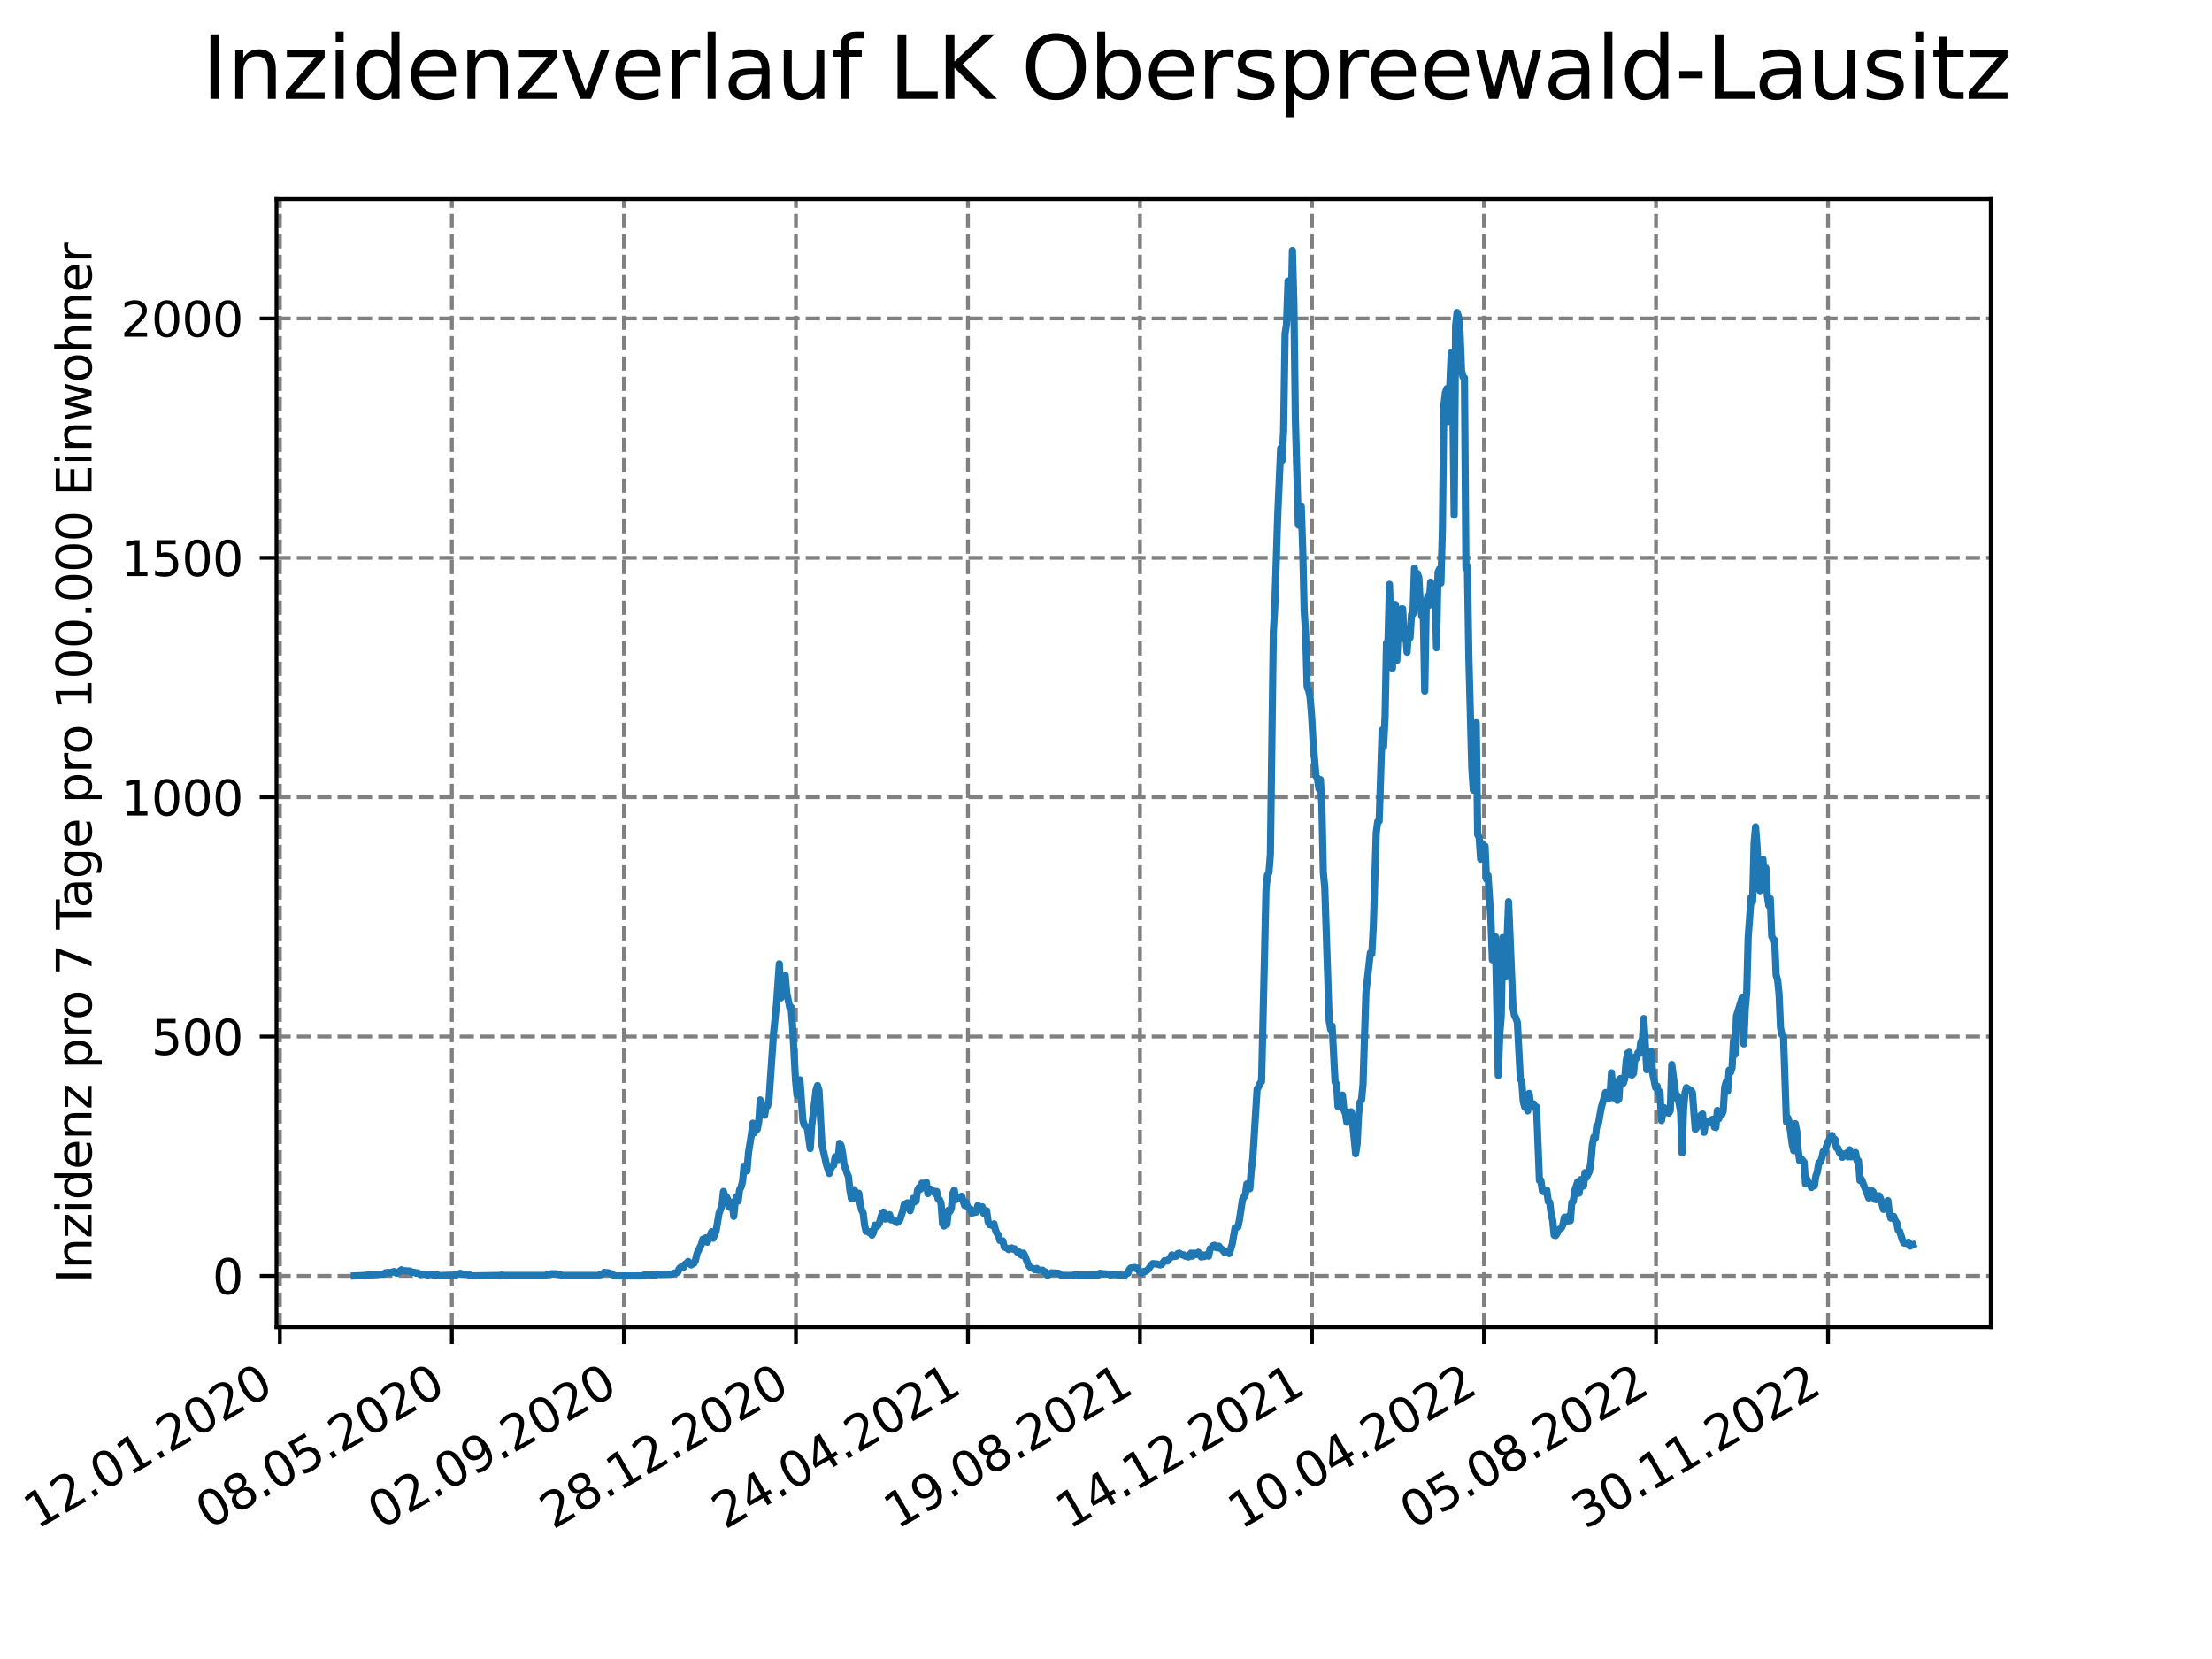 <?xml version="1.0" encoding="utf-8" standalone="no"?>
<!DOCTYPE svg PUBLIC "-//W3C//DTD SVG 1.1//EN"
  "http://www.w3.org/Graphics/SVG/1.1/DTD/svg11.dtd">
<svg xmlns:xlink="http://www.w3.org/1999/xlink" width="460.8pt" height="345.6pt" viewBox="0 0 460.8 345.6" xmlns="http://www.w3.org/2000/svg" version="1.1">
 <defs>
  <style type="text/css">*{stroke-linejoin: round; stroke-linecap: butt}</style>
 </defs>
 <g id="figure_1">
  <g id="patch_1">
   <path d="M 0 345.6 
L 460.8 345.6 
L 460.8 0 
L 0 0 
z
" style="fill: #ffffff"/>
  </g>
  <g id="axes_1">
   <g id="patch_2">
    <path d="M 57.6 276.48 
L 414.72 276.48 
L 414.72 41.472 
L 57.6 41.472 
z
" style="fill: #ffffff"/>
   </g>
   <g id="matplotlib.axis_1">
    <g id="xtick_1">
     <g id="line2d_1">
      <path d="M 58.302 276.48 
L 58.302 41.472 
" clip-path="url(#p537ef75a7a)" style="fill: none; stroke-dasharray: 2.96,1.28; stroke-dashoffset: 0; stroke: #808080; stroke-width: 0.8"/>
     </g>
     <g id="line2d_2">
      <defs>
       <path id="m41be7c999c" d="M 0 0 
L 0 3.5 
" style="stroke: #000000; stroke-width: 0.8"/>
      </defs>
      <g>
       <use xlink:href="#m41be7c999c" x="58.302" y="276.48" style="stroke: #000000; stroke-width: 0.8"/>
      </g>
     </g>
     <g id="text_1">
      <!-- 12.01.2020 -->
      <g transform="translate(7.677 318.689) rotate(-30) scale(0.1 -0.1)">
       <defs>
        <path id="DejaVuSans-31" d="M 794 531 
L 1825 531 
L 1825 4091 
L 703 3866 
L 703 4441 
L 1819 4666 
L 2450 4666 
L 2450 531 
L 3481 531 
L 3481 0 
L 794 0 
L 794 531 
z
" transform="scale(0.016)"/>
        <path id="DejaVuSans-32" d="M 1228 531 
L 3431 531 
L 3431 0 
L 469 0 
L 469 531 
Q 828 903 1448 1529 
Q 2069 2156 2228 2338 
Q 2531 2678 2651 2914 
Q 2772 3150 2772 3378 
Q 2772 3750 2511 3984 
Q 2250 4219 1831 4219 
Q 1534 4219 1204 4116 
Q 875 4013 500 3803 
L 500 4441 
Q 881 4594 1212 4672 
Q 1544 4750 1819 4750 
Q 2544 4750 2975 4387 
Q 3406 4025 3406 3419 
Q 3406 3131 3298 2873 
Q 3191 2616 2906 2266 
Q 2828 2175 2409 1742 
Q 1991 1309 1228 531 
z
" transform="scale(0.016)"/>
        <path id="DejaVuSans-2e" d="M 684 794 
L 1344 794 
L 1344 0 
L 684 0 
L 684 794 
z
" transform="scale(0.016)"/>
        <path id="DejaVuSans-30" d="M 2034 4250 
Q 1547 4250 1301 3770 
Q 1056 3291 1056 2328 
Q 1056 1369 1301 889 
Q 1547 409 2034 409 
Q 2525 409 2770 889 
Q 3016 1369 3016 2328 
Q 3016 3291 2770 3770 
Q 2525 4250 2034 4250 
z
M 2034 4750 
Q 2819 4750 3233 4129 
Q 3647 3509 3647 2328 
Q 3647 1150 3233 529 
Q 2819 -91 2034 -91 
Q 1250 -91 836 529 
Q 422 1150 422 2328 
Q 422 3509 836 4129 
Q 1250 4750 2034 4750 
z
" transform="scale(0.016)"/>
       </defs>
       <use xlink:href="#DejaVuSans-31"/>
       <use xlink:href="#DejaVuSans-32" x="63.623"/>
       <use xlink:href="#DejaVuSans-2e" x="127.246"/>
       <use xlink:href="#DejaVuSans-30" x="159.033"/>
       <use xlink:href="#DejaVuSans-31" x="222.656"/>
       <use xlink:href="#DejaVuSans-2e" x="286.279"/>
       <use xlink:href="#DejaVuSans-32" x="318.066"/>
       <use xlink:href="#DejaVuSans-30" x="381.689"/>
       <use xlink:href="#DejaVuSans-32" x="445.312"/>
       <use xlink:href="#DejaVuSans-30" x="508.936"/>
      </g>
     </g>
    </g>
    <g id="xtick_2">
     <g id="line2d_3">
      <path d="M 94.136 276.48 
L 94.136 41.472 
" clip-path="url(#p537ef75a7a)" style="fill: none; stroke-dasharray: 2.96,1.28; stroke-dashoffset: 0; stroke: #808080; stroke-width: 0.8"/>
     </g>
     <g id="line2d_4">
      <g>
       <use xlink:href="#m41be7c999c" x="94.136" y="276.48" style="stroke: #000000; stroke-width: 0.8"/>
      </g>
     </g>
     <g id="text_2">
      <!-- 08.05.2020 -->
      <g transform="translate(43.511 318.689) rotate(-30) scale(0.1 -0.1)">
       <defs>
        <path id="DejaVuSans-38" d="M 2034 2216 
Q 1584 2216 1326 1975 
Q 1069 1734 1069 1313 
Q 1069 891 1326 650 
Q 1584 409 2034 409 
Q 2484 409 2743 651 
Q 3003 894 3003 1313 
Q 3003 1734 2745 1975 
Q 2488 2216 2034 2216 
z
M 1403 2484 
Q 997 2584 770 2862 
Q 544 3141 544 3541 
Q 544 4100 942 4425 
Q 1341 4750 2034 4750 
Q 2731 4750 3128 4425 
Q 3525 4100 3525 3541 
Q 3525 3141 3298 2862 
Q 3072 2584 2669 2484 
Q 3125 2378 3379 2068 
Q 3634 1759 3634 1313 
Q 3634 634 3220 271 
Q 2806 -91 2034 -91 
Q 1263 -91 848 271 
Q 434 634 434 1313 
Q 434 1759 690 2068 
Q 947 2378 1403 2484 
z
M 1172 3481 
Q 1172 3119 1398 2916 
Q 1625 2713 2034 2713 
Q 2441 2713 2670 2916 
Q 2900 3119 2900 3481 
Q 2900 3844 2670 4047 
Q 2441 4250 2034 4250 
Q 1625 4250 1398 4047 
Q 1172 3844 1172 3481 
z
" transform="scale(0.016)"/>
        <path id="DejaVuSans-35" d="M 691 4666 
L 3169 4666 
L 3169 4134 
L 1269 4134 
L 1269 2991 
Q 1406 3038 1543 3061 
Q 1681 3084 1819 3084 
Q 2600 3084 3056 2656 
Q 3513 2228 3513 1497 
Q 3513 744 3044 326 
Q 2575 -91 1722 -91 
Q 1428 -91 1123 -41 
Q 819 9 494 109 
L 494 744 
Q 775 591 1075 516 
Q 1375 441 1709 441 
Q 2250 441 2565 725 
Q 2881 1009 2881 1497 
Q 2881 1984 2565 2268 
Q 2250 2553 1709 2553 
Q 1456 2553 1204 2497 
Q 953 2441 691 2322 
L 691 4666 
z
" transform="scale(0.016)"/>
       </defs>
       <use xlink:href="#DejaVuSans-30"/>
       <use xlink:href="#DejaVuSans-38" x="63.623"/>
       <use xlink:href="#DejaVuSans-2e" x="127.246"/>
       <use xlink:href="#DejaVuSans-30" x="159.033"/>
       <use xlink:href="#DejaVuSans-35" x="222.656"/>
       <use xlink:href="#DejaVuSans-2e" x="286.279"/>
       <use xlink:href="#DejaVuSans-32" x="318.066"/>
       <use xlink:href="#DejaVuSans-30" x="381.689"/>
       <use xlink:href="#DejaVuSans-32" x="445.312"/>
       <use xlink:href="#DejaVuSans-30" x="508.936"/>
      </g>
     </g>
    </g>
    <g id="xtick_3">
     <g id="line2d_5">
      <path d="M 129.971 276.48 
L 129.971 41.472 
" clip-path="url(#p537ef75a7a)" style="fill: none; stroke-dasharray: 2.96,1.28; stroke-dashoffset: 0; stroke: #808080; stroke-width: 0.8"/>
     </g>
     <g id="line2d_6">
      <g>
       <use xlink:href="#m41be7c999c" x="129.971" y="276.48" style="stroke: #000000; stroke-width: 0.8"/>
      </g>
     </g>
     <g id="text_3">
      <!-- 02.09.2020 -->
      <g transform="translate(79.346 318.689) rotate(-30) scale(0.1 -0.1)">
       <defs>
        <path id="DejaVuSans-39" d="M 703 97 
L 703 672 
Q 941 559 1184 500 
Q 1428 441 1663 441 
Q 2288 441 2617 861 
Q 2947 1281 2994 2138 
Q 2813 1869 2534 1725 
Q 2256 1581 1919 1581 
Q 1219 1581 811 2004 
Q 403 2428 403 3163 
Q 403 3881 828 4315 
Q 1253 4750 1959 4750 
Q 2769 4750 3195 4129 
Q 3622 3509 3622 2328 
Q 3622 1225 3098 567 
Q 2575 -91 1691 -91 
Q 1453 -91 1209 -44 
Q 966 3 703 97 
z
M 1959 2075 
Q 2384 2075 2632 2365 
Q 2881 2656 2881 3163 
Q 2881 3666 2632 3958 
Q 2384 4250 1959 4250 
Q 1534 4250 1286 3958 
Q 1038 3666 1038 3163 
Q 1038 2656 1286 2365 
Q 1534 2075 1959 2075 
z
" transform="scale(0.016)"/>
       </defs>
       <use xlink:href="#DejaVuSans-30"/>
       <use xlink:href="#DejaVuSans-32" x="63.623"/>
       <use xlink:href="#DejaVuSans-2e" x="127.246"/>
       <use xlink:href="#DejaVuSans-30" x="159.033"/>
       <use xlink:href="#DejaVuSans-39" x="222.656"/>
       <use xlink:href="#DejaVuSans-2e" x="286.279"/>
       <use xlink:href="#DejaVuSans-32" x="318.066"/>
       <use xlink:href="#DejaVuSans-30" x="381.689"/>
       <use xlink:href="#DejaVuSans-32" x="445.312"/>
       <use xlink:href="#DejaVuSans-30" x="508.936"/>
      </g>
     </g>
    </g>
    <g id="xtick_4">
     <g id="line2d_7">
      <path d="M 165.805 276.48 
L 165.805 41.472 
" clip-path="url(#p537ef75a7a)" style="fill: none; stroke-dasharray: 2.96,1.28; stroke-dashoffset: 0; stroke: #808080; stroke-width: 0.8"/>
     </g>
     <g id="line2d_8">
      <g>
       <use xlink:href="#m41be7c999c" x="165.805" y="276.48" style="stroke: #000000; stroke-width: 0.8"/>
      </g>
     </g>
     <g id="text_4">
      <!-- 28.12.2020 -->
      <g transform="translate(115.18 318.689) rotate(-30) scale(0.1 -0.1)">
       <use xlink:href="#DejaVuSans-32"/>
       <use xlink:href="#DejaVuSans-38" x="63.623"/>
       <use xlink:href="#DejaVuSans-2e" x="127.246"/>
       <use xlink:href="#DejaVuSans-31" x="159.033"/>
       <use xlink:href="#DejaVuSans-32" x="222.656"/>
       <use xlink:href="#DejaVuSans-2e" x="286.279"/>
       <use xlink:href="#DejaVuSans-32" x="318.066"/>
       <use xlink:href="#DejaVuSans-30" x="381.689"/>
       <use xlink:href="#DejaVuSans-32" x="445.312"/>
       <use xlink:href="#DejaVuSans-30" x="508.936"/>
      </g>
     </g>
    </g>
    <g id="xtick_5">
     <g id="line2d_9">
      <path d="M 201.64 276.48 
L 201.64 41.472 
" clip-path="url(#p537ef75a7a)" style="fill: none; stroke-dasharray: 2.96,1.28; stroke-dashoffset: 0; stroke: #808080; stroke-width: 0.8"/>
     </g>
     <g id="line2d_10">
      <g>
       <use xlink:href="#m41be7c999c" x="201.64" y="276.48" style="stroke: #000000; stroke-width: 0.8"/>
      </g>
     </g>
     <g id="text_5">
      <!-- 24.04.2021 -->
      <g transform="translate(151.015 318.689) rotate(-30) scale(0.1 -0.1)">
       <defs>
        <path id="DejaVuSans-34" d="M 2419 4116 
L 825 1625 
L 2419 1625 
L 2419 4116 
z
M 2253 4666 
L 3047 4666 
L 3047 1625 
L 3713 1625 
L 3713 1100 
L 3047 1100 
L 3047 0 
L 2419 0 
L 2419 1100 
L 313 1100 
L 313 1709 
L 2253 4666 
z
" transform="scale(0.016)"/>
       </defs>
       <use xlink:href="#DejaVuSans-32"/>
       <use xlink:href="#DejaVuSans-34" x="63.623"/>
       <use xlink:href="#DejaVuSans-2e" x="127.246"/>
       <use xlink:href="#DejaVuSans-30" x="159.033"/>
       <use xlink:href="#DejaVuSans-34" x="222.656"/>
       <use xlink:href="#DejaVuSans-2e" x="286.279"/>
       <use xlink:href="#DejaVuSans-32" x="318.066"/>
       <use xlink:href="#DejaVuSans-30" x="381.689"/>
       <use xlink:href="#DejaVuSans-32" x="445.312"/>
       <use xlink:href="#DejaVuSans-31" x="508.936"/>
      </g>
     </g>
    </g>
    <g id="xtick_6">
     <g id="line2d_11">
      <path d="M 237.474 276.48 
L 237.474 41.472 
" clip-path="url(#p537ef75a7a)" style="fill: none; stroke-dasharray: 2.96,1.28; stroke-dashoffset: 0; stroke: #808080; stroke-width: 0.8"/>
     </g>
     <g id="line2d_12">
      <g>
       <use xlink:href="#m41be7c999c" x="237.474" y="276.48" style="stroke: #000000; stroke-width: 0.8"/>
      </g>
     </g>
     <g id="text_6">
      <!-- 19.08.2021 -->
      <g transform="translate(186.849 318.689) rotate(-30) scale(0.1 -0.1)">
       <use xlink:href="#DejaVuSans-31"/>
       <use xlink:href="#DejaVuSans-39" x="63.623"/>
       <use xlink:href="#DejaVuSans-2e" x="127.246"/>
       <use xlink:href="#DejaVuSans-30" x="159.033"/>
       <use xlink:href="#DejaVuSans-38" x="222.656"/>
       <use xlink:href="#DejaVuSans-2e" x="286.279"/>
       <use xlink:href="#DejaVuSans-32" x="318.066"/>
       <use xlink:href="#DejaVuSans-30" x="381.689"/>
       <use xlink:href="#DejaVuSans-32" x="445.312"/>
       <use xlink:href="#DejaVuSans-31" x="508.936"/>
      </g>
     </g>
    </g>
    <g id="xtick_7">
     <g id="line2d_13">
      <path d="M 273.309 276.48 
L 273.309 41.472 
" clip-path="url(#p537ef75a7a)" style="fill: none; stroke-dasharray: 2.96,1.28; stroke-dashoffset: 0; stroke: #808080; stroke-width: 0.8"/>
     </g>
     <g id="line2d_14">
      <g>
       <use xlink:href="#m41be7c999c" x="273.309" y="276.48" style="stroke: #000000; stroke-width: 0.8"/>
      </g>
     </g>
     <g id="text_7">
      <!-- 14.12.2021 -->
      <g transform="translate(222.684 318.689) rotate(-30) scale(0.1 -0.1)">
       <use xlink:href="#DejaVuSans-31"/>
       <use xlink:href="#DejaVuSans-34" x="63.623"/>
       <use xlink:href="#DejaVuSans-2e" x="127.246"/>
       <use xlink:href="#DejaVuSans-31" x="159.033"/>
       <use xlink:href="#DejaVuSans-32" x="222.656"/>
       <use xlink:href="#DejaVuSans-2e" x="286.279"/>
       <use xlink:href="#DejaVuSans-32" x="318.066"/>
       <use xlink:href="#DejaVuSans-30" x="381.689"/>
       <use xlink:href="#DejaVuSans-32" x="445.312"/>
       <use xlink:href="#DejaVuSans-31" x="508.936"/>
      </g>
     </g>
    </g>
    <g id="xtick_8">
     <g id="line2d_15">
      <path d="M 309.143 276.48 
L 309.143 41.472 
" clip-path="url(#p537ef75a7a)" style="fill: none; stroke-dasharray: 2.96,1.28; stroke-dashoffset: 0; stroke: #808080; stroke-width: 0.8"/>
     </g>
     <g id="line2d_16">
      <g>
       <use xlink:href="#m41be7c999c" x="309.143" y="276.48" style="stroke: #000000; stroke-width: 0.8"/>
      </g>
     </g>
     <g id="text_8">
      <!-- 10.04.2022 -->
      <g transform="translate(258.518 318.689) rotate(-30) scale(0.1 -0.1)">
       <use xlink:href="#DejaVuSans-31"/>
       <use xlink:href="#DejaVuSans-30" x="63.623"/>
       <use xlink:href="#DejaVuSans-2e" x="127.246"/>
       <use xlink:href="#DejaVuSans-30" x="159.033"/>
       <use xlink:href="#DejaVuSans-34" x="222.656"/>
       <use xlink:href="#DejaVuSans-2e" x="286.279"/>
       <use xlink:href="#DejaVuSans-32" x="318.066"/>
       <use xlink:href="#DejaVuSans-30" x="381.689"/>
       <use xlink:href="#DejaVuSans-32" x="445.312"/>
       <use xlink:href="#DejaVuSans-32" x="508.936"/>
      </g>
     </g>
    </g>
    <g id="xtick_9">
     <g id="line2d_17">
      <path d="M 344.978 276.48 
L 344.978 41.472 
" clip-path="url(#p537ef75a7a)" style="fill: none; stroke-dasharray: 2.96,1.28; stroke-dashoffset: 0; stroke: #808080; stroke-width: 0.8"/>
     </g>
     <g id="line2d_18">
      <g>
       <use xlink:href="#m41be7c999c" x="344.978" y="276.48" style="stroke: #000000; stroke-width: 0.8"/>
      </g>
     </g>
     <g id="text_9">
      <!-- 05.08.2022 -->
      <g transform="translate(294.353 318.689) rotate(-30) scale(0.1 -0.1)">
       <use xlink:href="#DejaVuSans-30"/>
       <use xlink:href="#DejaVuSans-35" x="63.623"/>
       <use xlink:href="#DejaVuSans-2e" x="127.246"/>
       <use xlink:href="#DejaVuSans-30" x="159.033"/>
       <use xlink:href="#DejaVuSans-38" x="222.656"/>
       <use xlink:href="#DejaVuSans-2e" x="286.279"/>
       <use xlink:href="#DejaVuSans-32" x="318.066"/>
       <use xlink:href="#DejaVuSans-30" x="381.689"/>
       <use xlink:href="#DejaVuSans-32" x="445.312"/>
       <use xlink:href="#DejaVuSans-32" x="508.936"/>
      </g>
     </g>
    </g>
    <g id="xtick_10">
     <g id="line2d_19">
      <path d="M 380.812 276.48 
L 380.812 41.472 
" clip-path="url(#p537ef75a7a)" style="fill: none; stroke-dasharray: 2.96,1.28; stroke-dashoffset: 0; stroke: #808080; stroke-width: 0.8"/>
     </g>
     <g id="line2d_20">
      <g>
       <use xlink:href="#m41be7c999c" x="380.812" y="276.48" style="stroke: #000000; stroke-width: 0.8"/>
      </g>
     </g>
     <g id="text_10">
      <!-- 30.11.2022 -->
      <g transform="translate(330.187 318.689) rotate(-30) scale(0.1 -0.1)">
       <defs>
        <path id="DejaVuSans-33" d="M 2597 2516 
Q 3050 2419 3304 2112 
Q 3559 1806 3559 1356 
Q 3559 666 3084 287 
Q 2609 -91 1734 -91 
Q 1441 -91 1130 -33 
Q 819 25 488 141 
L 488 750 
Q 750 597 1062 519 
Q 1375 441 1716 441 
Q 2309 441 2620 675 
Q 2931 909 2931 1356 
Q 2931 1769 2642 2001 
Q 2353 2234 1838 2234 
L 1294 2234 
L 1294 2753 
L 1863 2753 
Q 2328 2753 2575 2939 
Q 2822 3125 2822 3475 
Q 2822 3834 2567 4026 
Q 2313 4219 1838 4219 
Q 1578 4219 1281 4162 
Q 984 4106 628 3988 
L 628 4550 
Q 988 4650 1302 4700 
Q 1616 4750 1894 4750 
Q 2613 4750 3031 4423 
Q 3450 4097 3450 3541 
Q 3450 3153 3228 2886 
Q 3006 2619 2597 2516 
z
" transform="scale(0.016)"/>
       </defs>
       <use xlink:href="#DejaVuSans-33"/>
       <use xlink:href="#DejaVuSans-30" x="63.623"/>
       <use xlink:href="#DejaVuSans-2e" x="127.246"/>
       <use xlink:href="#DejaVuSans-31" x="159.033"/>
       <use xlink:href="#DejaVuSans-31" x="222.656"/>
       <use xlink:href="#DejaVuSans-2e" x="286.279"/>
       <use xlink:href="#DejaVuSans-32" x="318.066"/>
       <use xlink:href="#DejaVuSans-30" x="381.689"/>
       <use xlink:href="#DejaVuSans-32" x="445.312"/>
       <use xlink:href="#DejaVuSans-32" x="508.936"/>
      </g>
     </g>
    </g>
   </g>
   <g id="matplotlib.axis_2">
    <g id="ytick_1">
     <g id="line2d_21">
      <path d="M 57.6 265.798 
L 414.72 265.798 
" clip-path="url(#p537ef75a7a)" style="fill: none; stroke-dasharray: 2.96,1.28; stroke-dashoffset: 0; stroke: #808080; stroke-width: 0.8"/>
     </g>
     <g id="line2d_22">
      <defs>
       <path id="m76238ce5c9" d="M 0 0 
L -3.5 0 
" style="stroke: #000000; stroke-width: 0.8"/>
      </defs>
      <g>
       <use xlink:href="#m76238ce5c9" x="57.6" y="265.798" style="stroke: #000000; stroke-width: 0.8"/>
      </g>
     </g>
     <g id="text_11">
      <!-- 0 -->
      <g transform="translate(44.237 269.597) scale(0.1 -0.1)">
       <use xlink:href="#DejaVuSans-30"/>
      </g>
     </g>
    </g>
    <g id="ytick_2">
     <g id="line2d_23">
      <path d="M 57.6 215.934 
L 414.72 215.934 
" clip-path="url(#p537ef75a7a)" style="fill: none; stroke-dasharray: 2.96,1.28; stroke-dashoffset: 0; stroke: #808080; stroke-width: 0.8"/>
     </g>
     <g id="line2d_24">
      <g>
       <use xlink:href="#m76238ce5c9" x="57.6" y="215.934" style="stroke: #000000; stroke-width: 0.8"/>
      </g>
     </g>
     <g id="text_12">
      <!-- 500 -->
      <g transform="translate(31.512 219.733) scale(0.1 -0.1)">
       <use xlink:href="#DejaVuSans-35"/>
       <use xlink:href="#DejaVuSans-30" x="63.623"/>
       <use xlink:href="#DejaVuSans-30" x="127.246"/>
      </g>
     </g>
    </g>
    <g id="ytick_3">
     <g id="line2d_25">
      <path d="M 57.6 166.069 
L 414.72 166.069 
" clip-path="url(#p537ef75a7a)" style="fill: none; stroke-dasharray: 2.96,1.28; stroke-dashoffset: 0; stroke: #808080; stroke-width: 0.8"/>
     </g>
     <g id="line2d_26">
      <g>
       <use xlink:href="#m76238ce5c9" x="57.6" y="166.069" style="stroke: #000000; stroke-width: 0.8"/>
      </g>
     </g>
     <g id="text_13">
      <!-- 1000 -->
      <g transform="translate(25.15 169.868) scale(0.1 -0.1)">
       <use xlink:href="#DejaVuSans-31"/>
       <use xlink:href="#DejaVuSans-30" x="63.623"/>
       <use xlink:href="#DejaVuSans-30" x="127.246"/>
       <use xlink:href="#DejaVuSans-30" x="190.869"/>
      </g>
     </g>
    </g>
    <g id="ytick_4">
     <g id="line2d_27">
      <path d="M 57.6 116.205 
L 414.72 116.205 
" clip-path="url(#p537ef75a7a)" style="fill: none; stroke-dasharray: 2.96,1.28; stroke-dashoffset: 0; stroke: #808080; stroke-width: 0.8"/>
     </g>
     <g id="line2d_28">
      <g>
       <use xlink:href="#m76238ce5c9" x="57.6" y="116.205" style="stroke: #000000; stroke-width: 0.8"/>
      </g>
     </g>
     <g id="text_14">
      <!-- 1500 -->
      <g transform="translate(25.15 120.004) scale(0.1 -0.1)">
       <use xlink:href="#DejaVuSans-31"/>
       <use xlink:href="#DejaVuSans-35" x="63.623"/>
       <use xlink:href="#DejaVuSans-30" x="127.246"/>
       <use xlink:href="#DejaVuSans-30" x="190.869"/>
      </g>
     </g>
    </g>
    <g id="ytick_5">
     <g id="line2d_29">
      <path d="M 57.6 66.341 
L 414.72 66.341 
" clip-path="url(#p537ef75a7a)" style="fill: none; stroke-dasharray: 2.96,1.28; stroke-dashoffset: 0; stroke: #808080; stroke-width: 0.8"/>
     </g>
     <g id="line2d_30">
      <g>
       <use xlink:href="#m76238ce5c9" x="57.6" y="66.341" style="stroke: #000000; stroke-width: 0.8"/>
      </g>
     </g>
     <g id="text_15">
      <!-- 2000 -->
      <g transform="translate(25.15 70.14) scale(0.1 -0.1)">
       <use xlink:href="#DejaVuSans-32"/>
       <use xlink:href="#DejaVuSans-30" x="63.623"/>
       <use xlink:href="#DejaVuSans-30" x="127.246"/>
       <use xlink:href="#DejaVuSans-30" x="190.869"/>
      </g>
     </g>
    </g>
    <g id="text_16">
     <!-- Inzidenz pro 7 Tage pro 100.000 Einwohner -->
     <g transform="translate(19.07 267.301) rotate(-90) scale(0.1 -0.1)">
      <defs>
       <path id="DejaVuSans-49" d="M 628 4666 
L 1259 4666 
L 1259 0 
L 628 0 
L 628 4666 
z
" transform="scale(0.016)"/>
       <path id="DejaVuSans-6e" d="M 3513 2113 
L 3513 0 
L 2938 0 
L 2938 2094 
Q 2938 2591 2744 2837 
Q 2550 3084 2163 3084 
Q 1697 3084 1428 2787 
Q 1159 2491 1159 1978 
L 1159 0 
L 581 0 
L 581 3500 
L 1159 3500 
L 1159 2956 
Q 1366 3272 1645 3428 
Q 1925 3584 2291 3584 
Q 2894 3584 3203 3211 
Q 3513 2838 3513 2113 
z
" transform="scale(0.016)"/>
       <path id="DejaVuSans-7a" d="M 353 3500 
L 3084 3500 
L 3084 2975 
L 922 459 
L 3084 459 
L 3084 0 
L 275 0 
L 275 525 
L 2438 3041 
L 353 3041 
L 353 3500 
z
" transform="scale(0.016)"/>
       <path id="DejaVuSans-69" d="M 603 3500 
L 1178 3500 
L 1178 0 
L 603 0 
L 603 3500 
z
M 603 4863 
L 1178 4863 
L 1178 4134 
L 603 4134 
L 603 4863 
z
" transform="scale(0.016)"/>
       <path id="DejaVuSans-64" d="M 2906 2969 
L 2906 4863 
L 3481 4863 
L 3481 0 
L 2906 0 
L 2906 525 
Q 2725 213 2448 61 
Q 2172 -91 1784 -91 
Q 1150 -91 751 415 
Q 353 922 353 1747 
Q 353 2572 751 3078 
Q 1150 3584 1784 3584 
Q 2172 3584 2448 3432 
Q 2725 3281 2906 2969 
z
M 947 1747 
Q 947 1113 1208 752 
Q 1469 391 1925 391 
Q 2381 391 2643 752 
Q 2906 1113 2906 1747 
Q 2906 2381 2643 2742 
Q 2381 3103 1925 3103 
Q 1469 3103 1208 2742 
Q 947 2381 947 1747 
z
" transform="scale(0.016)"/>
       <path id="DejaVuSans-65" d="M 3597 1894 
L 3597 1613 
L 953 1613 
Q 991 1019 1311 708 
Q 1631 397 2203 397 
Q 2534 397 2845 478 
Q 3156 559 3463 722 
L 3463 178 
Q 3153 47 2828 -22 
Q 2503 -91 2169 -91 
Q 1331 -91 842 396 
Q 353 884 353 1716 
Q 353 2575 817 3079 
Q 1281 3584 2069 3584 
Q 2775 3584 3186 3129 
Q 3597 2675 3597 1894 
z
M 3022 2063 
Q 3016 2534 2758 2815 
Q 2500 3097 2075 3097 
Q 1594 3097 1305 2825 
Q 1016 2553 972 2059 
L 3022 2063 
z
" transform="scale(0.016)"/>
       <path id="DejaVuSans-20" transform="scale(0.016)"/>
       <path id="DejaVuSans-70" d="M 1159 525 
L 1159 -1331 
L 581 -1331 
L 581 3500 
L 1159 3500 
L 1159 2969 
Q 1341 3281 1617 3432 
Q 1894 3584 2278 3584 
Q 2916 3584 3314 3078 
Q 3713 2572 3713 1747 
Q 3713 922 3314 415 
Q 2916 -91 2278 -91 
Q 1894 -91 1617 61 
Q 1341 213 1159 525 
z
M 3116 1747 
Q 3116 2381 2855 2742 
Q 2594 3103 2138 3103 
Q 1681 3103 1420 2742 
Q 1159 2381 1159 1747 
Q 1159 1113 1420 752 
Q 1681 391 2138 391 
Q 2594 391 2855 752 
Q 3116 1113 3116 1747 
z
" transform="scale(0.016)"/>
       <path id="DejaVuSans-72" d="M 2631 2963 
Q 2534 3019 2420 3045 
Q 2306 3072 2169 3072 
Q 1681 3072 1420 2755 
Q 1159 2438 1159 1844 
L 1159 0 
L 581 0 
L 581 3500 
L 1159 3500 
L 1159 2956 
Q 1341 3275 1631 3429 
Q 1922 3584 2338 3584 
Q 2397 3584 2469 3576 
Q 2541 3569 2628 3553 
L 2631 2963 
z
" transform="scale(0.016)"/>
       <path id="DejaVuSans-6f" d="M 1959 3097 
Q 1497 3097 1228 2736 
Q 959 2375 959 1747 
Q 959 1119 1226 758 
Q 1494 397 1959 397 
Q 2419 397 2687 759 
Q 2956 1122 2956 1747 
Q 2956 2369 2687 2733 
Q 2419 3097 1959 3097 
z
M 1959 3584 
Q 2709 3584 3137 3096 
Q 3566 2609 3566 1747 
Q 3566 888 3137 398 
Q 2709 -91 1959 -91 
Q 1206 -91 779 398 
Q 353 888 353 1747 
Q 353 2609 779 3096 
Q 1206 3584 1959 3584 
z
" transform="scale(0.016)"/>
       <path id="DejaVuSans-37" d="M 525 4666 
L 3525 4666 
L 3525 4397 
L 1831 0 
L 1172 0 
L 2766 4134 
L 525 4134 
L 525 4666 
z
" transform="scale(0.016)"/>
       <path id="DejaVuSans-54" d="M -19 4666 
L 3928 4666 
L 3928 4134 
L 2272 4134 
L 2272 0 
L 1638 0 
L 1638 4134 
L -19 4134 
L -19 4666 
z
" transform="scale(0.016)"/>
       <path id="DejaVuSans-61" d="M 2194 1759 
Q 1497 1759 1228 1600 
Q 959 1441 959 1056 
Q 959 750 1161 570 
Q 1363 391 1709 391 
Q 2188 391 2477 730 
Q 2766 1069 2766 1631 
L 2766 1759 
L 2194 1759 
z
M 3341 1997 
L 3341 0 
L 2766 0 
L 2766 531 
Q 2569 213 2275 61 
Q 1981 -91 1556 -91 
Q 1019 -91 701 211 
Q 384 513 384 1019 
Q 384 1609 779 1909 
Q 1175 2209 1959 2209 
L 2766 2209 
L 2766 2266 
Q 2766 2663 2505 2880 
Q 2244 3097 1772 3097 
Q 1472 3097 1187 3025 
Q 903 2953 641 2809 
L 641 3341 
Q 956 3463 1253 3523 
Q 1550 3584 1831 3584 
Q 2591 3584 2966 3190 
Q 3341 2797 3341 1997 
z
" transform="scale(0.016)"/>
       <path id="DejaVuSans-67" d="M 2906 1791 
Q 2906 2416 2648 2759 
Q 2391 3103 1925 3103 
Q 1463 3103 1205 2759 
Q 947 2416 947 1791 
Q 947 1169 1205 825 
Q 1463 481 1925 481 
Q 2391 481 2648 825 
Q 2906 1169 2906 1791 
z
M 3481 434 
Q 3481 -459 3084 -895 
Q 2688 -1331 1869 -1331 
Q 1566 -1331 1297 -1286 
Q 1028 -1241 775 -1147 
L 775 -588 
Q 1028 -725 1275 -790 
Q 1522 -856 1778 -856 
Q 2344 -856 2625 -561 
Q 2906 -266 2906 331 
L 2906 616 
Q 2728 306 2450 153 
Q 2172 0 1784 0 
Q 1141 0 747 490 
Q 353 981 353 1791 
Q 353 2603 747 3093 
Q 1141 3584 1784 3584 
Q 2172 3584 2450 3431 
Q 2728 3278 2906 2969 
L 2906 3500 
L 3481 3500 
L 3481 434 
z
" transform="scale(0.016)"/>
       <path id="DejaVuSans-45" d="M 628 4666 
L 3578 4666 
L 3578 4134 
L 1259 4134 
L 1259 2753 
L 3481 2753 
L 3481 2222 
L 1259 2222 
L 1259 531 
L 3634 531 
L 3634 0 
L 628 0 
L 628 4666 
z
" transform="scale(0.016)"/>
       <path id="DejaVuSans-77" d="M 269 3500 
L 844 3500 
L 1563 769 
L 2278 3500 
L 2956 3500 
L 3675 769 
L 4391 3500 
L 4966 3500 
L 4050 0 
L 3372 0 
L 2619 2869 
L 1863 0 
L 1184 0 
L 269 3500 
z
" transform="scale(0.016)"/>
       <path id="DejaVuSans-68" d="M 3513 2113 
L 3513 0 
L 2938 0 
L 2938 2094 
Q 2938 2591 2744 2837 
Q 2550 3084 2163 3084 
Q 1697 3084 1428 2787 
Q 1159 2491 1159 1978 
L 1159 0 
L 581 0 
L 581 4863 
L 1159 4863 
L 1159 2956 
Q 1366 3272 1645 3428 
Q 1925 3584 2291 3584 
Q 2894 3584 3203 3211 
Q 3513 2838 3513 2113 
z
" transform="scale(0.016)"/>
      </defs>
      <use xlink:href="#DejaVuSans-49"/>
      <use xlink:href="#DejaVuSans-6e" x="29.492"/>
      <use xlink:href="#DejaVuSans-7a" x="92.871"/>
      <use xlink:href="#DejaVuSans-69" x="145.361"/>
      <use xlink:href="#DejaVuSans-64" x="173.145"/>
      <use xlink:href="#DejaVuSans-65" x="236.621"/>
      <use xlink:href="#DejaVuSans-6e" x="298.145"/>
      <use xlink:href="#DejaVuSans-7a" x="361.523"/>
      <use xlink:href="#DejaVuSans-20" x="414.014"/>
      <use xlink:href="#DejaVuSans-70" x="445.801"/>
      <use xlink:href="#DejaVuSans-72" x="509.277"/>
      <use xlink:href="#DejaVuSans-6f" x="548.141"/>
      <use xlink:href="#DejaVuSans-20" x="609.322"/>
      <use xlink:href="#DejaVuSans-37" x="641.109"/>
      <use xlink:href="#DejaVuSans-20" x="704.732"/>
      <use xlink:href="#DejaVuSans-54" x="736.52"/>
      <use xlink:href="#DejaVuSans-61" x="781.104"/>
      <use xlink:href="#DejaVuSans-67" x="842.383"/>
      <use xlink:href="#DejaVuSans-65" x="905.859"/>
      <use xlink:href="#DejaVuSans-20" x="967.383"/>
      <use xlink:href="#DejaVuSans-70" x="999.17"/>
      <use xlink:href="#DejaVuSans-72" x="1062.646"/>
      <use xlink:href="#DejaVuSans-6f" x="1101.51"/>
      <use xlink:href="#DejaVuSans-20" x="1162.691"/>
      <use xlink:href="#DejaVuSans-31" x="1194.479"/>
      <use xlink:href="#DejaVuSans-30" x="1258.102"/>
      <use xlink:href="#DejaVuSans-30" x="1321.725"/>
      <use xlink:href="#DejaVuSans-2e" x="1385.348"/>
      <use xlink:href="#DejaVuSans-30" x="1417.135"/>
      <use xlink:href="#DejaVuSans-30" x="1480.758"/>
      <use xlink:href="#DejaVuSans-30" x="1544.381"/>
      <use xlink:href="#DejaVuSans-20" x="1608.004"/>
      <use xlink:href="#DejaVuSans-45" x="1639.791"/>
      <use xlink:href="#DejaVuSans-69" x="1702.975"/>
      <use xlink:href="#DejaVuSans-6e" x="1730.758"/>
      <use xlink:href="#DejaVuSans-77" x="1794.137"/>
      <use xlink:href="#DejaVuSans-6f" x="1875.924"/>
      <use xlink:href="#DejaVuSans-68" x="1937.105"/>
      <use xlink:href="#DejaVuSans-6e" x="2000.484"/>
      <use xlink:href="#DejaVuSans-65" x="2063.863"/>
      <use xlink:href="#DejaVuSans-72" x="2125.387"/>
     </g>
    </g>
   </g>
   <g id="line2d_31">
    <path d="M 73.833 265.798 
L 75.977 265.707 
L 76.589 265.615 
L 78.733 265.524 
L 79.346 265.433 
L 79.958 265.433 
L 80.265 265.16 
L 80.877 265.068 
L 81.183 265.16 
L 82.102 264.886 
L 82.409 265.16 
L 82.715 265.251 
L 83.634 264.521 
L 83.94 264.704 
L 85.471 264.795 
L 85.778 265.068 
L 86.39 265.068 
L 86.696 265.251 
L 87.003 265.16 
L 87.615 265.524 
L 88.228 265.433 
L 88.84 265.524 
L 89.147 265.615 
L 89.453 265.433 
L 90.372 265.615 
L 91.291 265.615 
L 91.597 265.798 
L 92.209 265.707 
L 94.966 265.615 
L 95.885 265.251 
L 96.191 265.433 
L 97.722 265.524 
L 98.029 265.798 
L 104.154 265.707 
L 104.461 265.615 
L 105.073 265.707 
L 113.649 265.707 
L 113.955 265.524 
L 114.568 265.524 
L 114.874 265.342 
L 115.793 265.342 
L 116.099 265.524 
L 116.712 265.524 
L 117.018 265.707 
L 124.675 265.707 
L 124.981 265.524 
L 125.287 265.524 
L 125.9 265.068 
L 126.819 265.16 
L 127.125 265.342 
L 127.431 265.342 
L 128.044 265.798 
L 133.863 265.798 
L 134.169 265.615 
L 136.62 265.615 
L 136.926 265.433 
L 137.539 265.524 
L 139.989 265.433 
L 140.601 265.16 
L 140.908 265.16 
L 141.214 264.977 
L 141.52 264.248 
L 141.826 263.974 
L 142.439 263.974 
L 142.745 263.336 
L 143.052 263.153 
L 143.358 262.789 
L 143.97 263.518 
L 144.583 263.153 
L 144.889 262.515 
L 145.195 261.147 
L 145.808 259.871 
L 146.114 259.233 
L 146.421 258.138 
L 146.727 258.23 
L 147.033 257.865 
L 147.339 258.777 
L 148.258 256.588 
L 148.565 257.956 
L 149.177 256.406 
L 149.79 252.759 
L 150.402 251.117 
L 150.708 248.199 
L 151.015 249.294 
L 151.321 249.294 
L 151.627 249.932 
L 151.934 251.482 
L 152.546 250.479 
L 152.852 253.397 
L 153.159 250.205 
L 153.465 249.294 
L 153.771 250.205 
L 154.078 247.835 
L 154.384 247.288 
L 154.69 246.102 
L 154.996 242.911 
L 155.303 243.914 
L 155.609 243.914 
L 155.915 240.175 
L 156.528 236.345 
L 156.834 233.975 
L 157.14 235.981 
L 157.447 235.16 
L 157.753 235.251 
L 158.059 233.701 
L 158.365 229.142 
L 158.672 231.33 
L 158.978 231.148 
L 159.284 232.333 
L 159.591 230.419 
L 159.897 230.419 
L 160.203 228.96 
L 161.122 215.556 
L 161.734 209.446 
L 162.347 200.784 
L 162.653 207.896 
L 162.96 205.799 
L 163.266 205.981 
L 163.572 203.155 
L 163.878 206.711 
L 164.491 209.811 
L 164.797 209.811 
L 165.104 213.732 
L 165.716 224.947 
L 166.022 228.139 
L 166.635 224.947 
L 167.247 233.336 
L 167.554 234.431 
L 168.166 234.887 
L 168.779 239.263 
L 169.085 234.613 
L 170.004 227.045 
L 170.31 226.133 
L 170.617 227.227 
L 171.229 238.534 
L 171.842 241.178 
L 172.148 242.546 
L 172.76 244.461 
L 173.067 243.458 
L 173.373 242.911 
L 173.679 242.728 
L 173.986 240.996 
L 174.292 241.087 
L 174.598 241.543 
L 174.904 238.169 
L 175.211 238.625 
L 175.517 240.175 
L 175.823 242.546 
L 176.436 244.37 
L 176.742 245.099 
L 177.048 247.926 
L 177.355 249.658 
L 177.661 249.749 
L 177.967 247.835 
L 178.273 248.655 
L 178.58 248.838 
L 178.886 248.564 
L 179.192 250.752 
L 179.499 252.12 
L 179.805 252.667 
L 180.111 255.22 
L 180.417 256.497 
L 180.724 256.497 
L 181.03 256.771 
L 181.336 256.588 
L 181.643 257.318 
L 181.949 256.771 
L 182.255 255.22 
L 182.561 255.585 
L 182.868 255.312 
L 183.174 254.856 
L 183.786 252.667 
L 184.093 252.485 
L 184.399 253.944 
L 184.705 253.762 
L 185.012 253.853 
L 185.318 253.032 
L 185.624 254.126 
L 185.93 254.035 
L 186.849 254.673 
L 187.156 254.491 
L 187.462 254.126 
L 188.074 252.211 
L 188.381 250.844 
L 188.687 251.026 
L 188.993 250.57 
L 189.299 250.935 
L 189.606 252.211 
L 190.218 249.658 
L 190.525 250.388 
L 190.831 250.205 
L 191.137 247.926 
L 191.443 247.379 
L 191.75 247.743 
L 192.056 246.467 
L 192.362 247.105 
L 192.669 247.105 
L 192.975 246.284 
L 193.281 248.655 
L 193.587 248.291 
L 193.894 247.743 
L 194.2 248.108 
L 194.506 248.108 
L 194.812 248.655 
L 195.119 248.199 
L 195.425 249.749 
L 195.731 249.932 
L 196.038 250.661 
L 196.344 254.947 
L 196.65 255.403 
L 196.956 254.856 
L 197.263 255.038 
L 197.569 252.12 
L 197.875 252.394 
L 198.182 251.756 
L 198.488 248.655 
L 198.794 247.926 
L 199.1 249.932 
L 199.407 249.476 
L 199.713 249.658 
L 200.019 249.567 
L 200.325 249.202 
L 200.938 251.117 
L 201.244 250.479 
L 201.551 251.391 
L 201.857 251.756 
L 202.163 251.847 
L 202.469 252.759 
L 202.776 252.394 
L 203.082 252.576 
L 203.388 252.485 
L 203.695 251.117 
L 204.307 251.847 
L 204.613 251.391 
L 204.92 252.759 
L 205.226 252.667 
L 205.532 252.211 
L 205.838 254.491 
L 206.145 255.129 
L 206.451 255.129 
L 206.757 255.312 
L 207.064 254.947 
L 207.37 256.224 
L 207.676 256.953 
L 207.982 257.318 
L 208.289 258.412 
L 208.901 258.503 
L 209.208 259.78 
L 209.82 260.053 
L 210.126 260.327 
L 210.433 260.053 
L 210.739 259.962 
L 211.045 260.236 
L 211.351 260.144 
L 211.964 260.874 
L 212.27 260.783 
L 212.577 261.33 
L 212.883 261.512 
L 213.189 261.056 
L 213.495 261.603 
L 214.108 263.245 
L 214.414 263.792 
L 214.721 264.065 
L 215.333 264.339 
L 215.639 264.521 
L 215.946 264.248 
L 216.252 264.612 
L 217.171 264.612 
L 217.477 264.886 
L 217.783 264.977 
L 218.09 265.615 
L 218.396 265.615 
L 219.008 265.16 
L 220.54 265.251 
L 221.152 265.707 
L 223.603 265.707 
L 223.909 265.524 
L 224.521 265.615 
L 228.809 265.615 
L 229.116 265.251 
L 229.728 265.342 
L 230.953 265.433 
L 231.26 265.615 
L 231.872 265.524 
L 233.403 265.615 
L 234.016 265.707 
L 234.322 265.707 
L 234.629 265.342 
L 234.935 265.251 
L 235.241 264.521 
L 235.547 264.157 
L 236.466 264.065 
L 236.773 264.339 
L 237.079 264.157 
L 237.385 264.977 
L 237.691 265.251 
L 238.304 264.886 
L 238.61 264.886 
L 239.223 264.43 
L 239.835 263.518 
L 240.142 263.245 
L 241.06 263.336 
L 241.673 263.518 
L 241.979 263.427 
L 242.592 262.606 
L 243.204 262.698 
L 243.817 261.968 
L 244.123 261.421 
L 244.43 261.786 
L 245.042 261.695 
L 245.348 261.147 
L 245.655 261.056 
L 246.267 261.421 
L 246.573 261.421 
L 246.88 261.695 
L 247.186 261.695 
L 247.492 261.877 
L 247.799 261.786 
L 248.105 261.056 
L 248.411 261.695 
L 248.717 261.056 
L 249.024 261.33 
L 249.33 261.33 
L 249.636 260.874 
L 250.249 261.877 
L 250.555 261.421 
L 250.861 261.786 
L 251.168 261.421 
L 251.474 261.33 
L 251.78 261.695 
L 252.086 260.144 
L 252.393 259.962 
L 252.699 259.506 
L 253.005 259.415 
L 253.312 259.871 
L 253.618 259.962 
L 253.924 259.597 
L 254.23 260.053 
L 254.537 260.236 
L 255.149 260.965 
L 255.456 260.692 
L 255.762 260.6 
L 256.068 261.147 
L 256.681 259.233 
L 257.293 255.768 
L 257.906 255.585 
L 258.212 254.035 
L 258.825 249.932 
L 259.437 248.838 
L 259.743 246.649 
L 260.05 246.74 
L 260.356 247.652 
L 260.662 243.823 
L 260.969 241.543 
L 261.581 231.695 
L 261.887 226.862 
L 262.194 226.406 
L 262.5 225.677 
L 262.806 225.312 
L 263.419 199.142 
L 263.725 185.283 
L 264.031 182.273 
L 264.338 181.818 
L 264.644 177.988 
L 265.256 131.758 
L 265.563 126.287 
L 266.175 107.32 
L 266.788 93.369 
L 267.094 95.922 
L 267.4 89.631 
L 267.707 69.479 
L 268.013 67.564 
L 268.319 58.537 
L 268.932 66.196 
L 269.238 52.154 
L 269.544 63.461 
L 269.851 87.442 
L 270.463 109.326 
L 270.769 109.509 
L 271.076 105.497 
L 271.382 114.524 
L 271.688 127.29 
L 271.995 132.214 
L 272.301 143.156 
L 272.607 143.794 
L 272.913 145.253 
L 273.22 148.9 
L 273.526 154.28 
L 274.138 161.666 
L 274.445 162.122 
L 274.751 164.31 
L 275.057 162.395 
L 275.364 167.502 
L 275.67 181.726 
L 275.976 184.918 
L 276.895 212.729 
L 277.201 214.461 
L 277.508 213.732 
L 278.12 225.403 
L 278.426 225.859 
L 278.733 230.51 
L 279.039 229.324 
L 279.345 230.51 
L 279.651 228.139 
L 279.958 231.239 
L 280.264 231.877 
L 280.57 233.792 
L 280.877 231.695 
L 281.183 231.786 
L 281.489 231.604 
L 281.795 234.066 
L 282.408 240.358 
L 282.714 238.351 
L 283.021 232.06 
L 283.327 229.598 
L 283.633 229.142 
L 283.939 225.95 
L 284.552 206.62 
L 285.471 198.504 
L 285.777 198.687 
L 286.083 193.033 
L 286.696 173.52 
L 287.002 171.149 
L 287.308 171.058 
L 287.921 152.092 
L 288.227 155.557 
L 288.534 149.356 
L 288.84 133.946 
L 289.146 133.672 
L 289.452 121.727 
L 290.065 139.235 
L 290.371 129.934 
L 290.677 125.922 
L 290.984 137.593 
L 291.29 131.211 
L 291.596 131.028 
L 291.903 126.834 
L 292.209 126.834 
L 292.515 133.125 
L 292.821 131.758 
L 293.128 135.861 
L 293.434 131.119 
L 293.74 132.852 
L 294.047 128.019 
L 294.353 127.928 
L 294.659 118.354 
L 294.965 122.639 
L 295.272 119.448 
L 295.578 120.36 
L 295.884 126.104 
L 296.19 128.384 
L 296.497 127.928 
L 296.803 143.976 
L 297.109 126.104 
L 297.416 124.189 
L 297.722 126.104 
L 298.028 121.272 
L 298.334 123.916 
L 298.641 124.463 
L 298.947 123.186 
L 299.253 134.949 
L 299.56 119.265 
L 299.866 118.536 
L 300.172 121.454 
L 300.478 110.329 
L 300.785 84.524 
L 301.091 81.88 
L 301.397 80.968 
L 301.703 87.807 
L 302.316 73.491 
L 302.622 81.515 
L 302.929 107.32 
L 303.235 67.838 
L 303.541 65.102 
L 303.847 66.014 
L 304.154 69.206 
L 304.46 77.047 
L 304.766 78.506 
L 305.073 78.689 
L 305.379 118.354 
L 305.685 117.898 
L 305.991 137.046 
L 306.604 159.933 
L 306.91 164.584 
L 307.216 164.584 
L 307.523 150.541 
L 307.829 173.885 
L 308.135 174.432 
L 308.442 178.991 
L 308.748 175.708 
L 309.054 176.073 
L 309.36 176.255 
L 309.667 183.185 
L 309.973 182.365 
L 310.586 191.483 
L 310.892 199.963 
L 311.504 195.13 
L 312.117 224.036 
L 312.423 215.464 
L 312.729 211.635 
L 313.036 195.313 
L 313.342 200.875 
L 313.648 203.519 
L 314.261 187.836 
L 315.18 209.811 
L 315.486 211.543 
L 315.792 212.091 
L 316.099 213.002 
L 316.711 224.765 
L 317.017 225.312 
L 317.324 229.507 
L 317.63 230.601 
L 317.936 230.419 
L 318.242 231.422 
L 318.549 227.774 
L 318.855 230.145 
L 319.161 230.327 
L 319.468 229.963 
L 319.774 230.692 
L 320.08 230.601 
L 320.693 245.92 
L 320.999 245.92 
L 321.305 248.108 
L 321.612 248.291 
L 321.918 247.926 
L 322.224 247.926 
L 322.53 250.297 
L 322.837 250.479 
L 323.143 253.032 
L 323.449 254.217 
L 323.755 257.318 
L 324.062 257.409 
L 324.368 256.953 
L 324.674 256.224 
L 325.287 255.768 
L 325.593 255.129 
L 325.899 253.579 
L 326.206 253.579 
L 326.512 254.4 
L 326.818 253.306 
L 327.125 254.309 
L 327.431 250.479 
L 327.737 250.297 
L 328.043 248.017 
L 328.656 246.193 
L 328.962 248.564 
L 329.268 245.737 
L 329.575 247.196 
L 329.881 247.014 
L 330.187 244.278 
L 330.494 245.281 
L 331.106 244.005 
L 331.412 241.999 
L 331.719 238.443 
L 332.025 236.893 
L 332.331 237.075 
L 332.638 234.522 
L 332.944 234.248 
L 333.556 230.783 
L 334.475 227.592 
L 335.088 228.868 
L 335.394 228.321 
L 335.7 223.489 
L 336.007 228.686 
L 336.313 225.221 
L 336.619 227.865 
L 336.925 229.233 
L 337.232 228.96 
L 337.538 224.674 
L 337.844 225.677 
L 338.151 225.677 
L 338.457 224.765 
L 338.763 221.027 
L 339.069 219.385 
L 339.376 219.203 
L 339.682 223.853 
L 339.988 223.944 
L 340.294 223.58 
L 340.601 220.206 
L 340.907 220.479 
L 341.213 219.294 
L 341.52 219.476 
L 341.826 217.014 
L 342.132 216.65 
L 342.438 212.182 
L 343.051 222.85 
L 343.357 222.212 
L 343.664 221.938 
L 343.97 219.021 
L 344.276 223.58 
L 344.889 226.589 
L 345.195 226.224 
L 345.501 227.683 
L 345.807 227.501 
L 346.114 233.428 
L 346.42 231.786 
L 346.726 230.783 
L 347.033 231.148 
L 347.339 231.786 
L 347.645 231.877 
L 347.951 231.33 
L 348.258 221.756 
L 349.177 228.777 
L 349.483 228.321 
L 350.095 231.513 
L 350.402 240.175 
L 350.708 231.057 
L 351.014 227.683 
L 351.32 226.589 
L 351.933 227.045 
L 352.239 227.136 
L 352.546 227.592 
L 353.158 235.251 
L 353.464 234.887 
L 354.077 232.789 
L 354.383 232.242 
L 354.69 232.06 
L 354.996 235.89 
L 355.302 233.61 
L 355.608 234.066 
L 355.915 233.61 
L 356.221 233.883 
L 356.527 233.245 
L 356.833 233.154 
L 357.14 234.795 
L 357.446 234.887 
L 357.752 231.33 
L 358.059 233.063 
L 358.365 231.786 
L 358.671 232.242 
L 358.977 231.422 
L 359.284 226.498 
L 359.59 225.403 
L 359.896 227.318 
L 360.203 222.941 
L 360.509 223.397 
L 360.815 222.486 
L 361.121 216.741 
L 361.428 219.659 
L 361.734 211.635 
L 362.959 207.714 
L 363.265 217.47 
L 363.572 210.085 
L 363.878 206.62 
L 364.184 195.13 
L 364.797 186.924 
L 365.103 187.836 
L 365.409 175.617 
L 365.716 172.243 
L 366.022 176.255 
L 366.328 182.729 
L 366.634 185.556 
L 366.941 179.538 
L 367.247 178.991 
L 367.553 183.185 
L 367.859 180.815 
L 368.166 186.65 
L 368.472 188.656 
L 368.778 187.197 
L 369.085 195.039 
L 369.391 195.677 
L 369.697 195.86 
L 370.003 203.155 
L 370.31 204.158 
L 370.616 207.167 
L 370.922 214.188 
L 371.229 215.556 
L 371.535 215.92 
L 372.147 233.701 
L 372.454 232.88 
L 372.76 233.883 
L 373.372 238.534 
L 373.679 239.719 
L 373.985 234.066 
L 374.291 235.616 
L 374.598 239.628 
L 374.904 241.816 
L 375.21 241.361 
L 375.823 242.09 
L 376.129 246.649 
L 376.435 245.646 
L 376.742 246.558 
L 377.048 246.649 
L 377.354 247.379 
L 377.66 247.014 
L 377.967 247.014 
L 378.273 245.008 
L 378.579 244.187 
L 378.885 242.272 
L 379.192 242.09 
L 379.498 241.361 
L 379.804 239.902 
L 380.111 240.084 
L 380.723 237.987 
L 381.029 237.531 
L 381.336 236.801 
L 381.642 236.528 
L 381.948 237.531 
L 382.255 237.348 
L 382.561 239.081 
L 382.867 239.172 
L 383.173 240.084 
L 383.48 240.175 
L 383.786 241.087 
L 384.092 240.449 
L 384.398 240.631 
L 384.705 240.175 
L 385.011 240.996 
L 385.317 239.537 
L 385.624 240.996 
L 385.93 240.905 
L 386.236 240.358 
L 386.542 240.084 
L 386.849 241.816 
L 387.155 241.816 
L 387.461 245.92 
L 387.768 245.646 
L 389.299 249.567 
L 389.605 248.017 
L 389.911 248.017 
L 390.218 248.291 
L 390.524 249.841 
L 390.83 249.932 
L 391.137 249.111 
L 391.443 249.111 
L 391.749 249.658 
L 392.362 251.938 
L 392.668 251.117 
L 392.974 250.844 
L 393.281 250.114 
L 393.587 252.576 
L 393.893 253.762 
L 394.199 253.488 
L 394.506 253.397 
L 394.812 254.309 
L 395.118 254.673 
L 395.424 256.224 
L 395.731 256.497 
L 396.343 258.412 
L 396.65 258.959 
L 397.262 259.05 
L 397.568 258.777 
L 397.875 259.597 
L 398.487 259.324 
L 398.487 259.324 
" clip-path="url(#p537ef75a7a)" style="fill: none; stroke: #1f77b4; stroke-width: 1.5; stroke-linecap: square"/>
   </g>
   <g id="patch_3">
    <path d="M 57.6 276.48 
L 57.6 41.472 
" style="fill: none; stroke: #000000; stroke-width: 0.8; stroke-linejoin: miter; stroke-linecap: square"/>
   </g>
   <g id="patch_4">
    <path d="M 414.72 276.48 
L 414.72 41.472 
" style="fill: none; stroke: #000000; stroke-width: 0.8; stroke-linejoin: miter; stroke-linecap: square"/>
   </g>
   <g id="patch_5">
    <path d="M 57.6 276.48 
L 414.72 276.48 
" style="fill: none; stroke: #000000; stroke-width: 0.8; stroke-linejoin: miter; stroke-linecap: square"/>
   </g>
   <g id="patch_6">
    <path d="M 57.6 41.472 
L 414.72 41.472 
" style="fill: none; stroke: #000000; stroke-width: 0.8; stroke-linejoin: miter; stroke-linecap: square"/>
   </g>
  </g>
  <g id="text_17">
   <!-- Inzidenzverlauf LK Oberspreewald-Lausitz -->
   <g transform="translate(42.027 20.589) scale(0.18 -0.18)">
    <defs>
     <path id="DejaVuSans-76" d="M 191 3500 
L 800 3500 
L 1894 563 
L 2988 3500 
L 3597 3500 
L 2284 0 
L 1503 0 
L 191 3500 
z
" transform="scale(0.016)"/>
     <path id="DejaVuSans-6c" d="M 603 4863 
L 1178 4863 
L 1178 0 
L 603 0 
L 603 4863 
z
" transform="scale(0.016)"/>
     <path id="DejaVuSans-75" d="M 544 1381 
L 544 3500 
L 1119 3500 
L 1119 1403 
Q 1119 906 1312 657 
Q 1506 409 1894 409 
Q 2359 409 2629 706 
Q 2900 1003 2900 1516 
L 2900 3500 
L 3475 3500 
L 3475 0 
L 2900 0 
L 2900 538 
Q 2691 219 2414 64 
Q 2138 -91 1772 -91 
Q 1169 -91 856 284 
Q 544 659 544 1381 
z
M 1991 3584 
L 1991 3584 
z
" transform="scale(0.016)"/>
     <path id="DejaVuSans-66" d="M 2375 4863 
L 2375 4384 
L 1825 4384 
Q 1516 4384 1395 4259 
Q 1275 4134 1275 3809 
L 1275 3500 
L 2222 3500 
L 2222 3053 
L 1275 3053 
L 1275 0 
L 697 0 
L 697 3053 
L 147 3053 
L 147 3500 
L 697 3500 
L 697 3744 
Q 697 4328 969 4595 
Q 1241 4863 1831 4863 
L 2375 4863 
z
" transform="scale(0.016)"/>
     <path id="DejaVuSans-4c" d="M 628 4666 
L 1259 4666 
L 1259 531 
L 3531 531 
L 3531 0 
L 628 0 
L 628 4666 
z
" transform="scale(0.016)"/>
     <path id="DejaVuSans-4b" d="M 628 4666 
L 1259 4666 
L 1259 2694 
L 3353 4666 
L 4166 4666 
L 1850 2491 
L 4331 0 
L 3500 0 
L 1259 2247 
L 1259 0 
L 628 0 
L 628 4666 
z
" transform="scale(0.016)"/>
     <path id="DejaVuSans-4f" d="M 2522 4238 
Q 1834 4238 1429 3725 
Q 1025 3213 1025 2328 
Q 1025 1447 1429 934 
Q 1834 422 2522 422 
Q 3209 422 3611 934 
Q 4013 1447 4013 2328 
Q 4013 3213 3611 3725 
Q 3209 4238 2522 4238 
z
M 2522 4750 
Q 3503 4750 4090 4092 
Q 4678 3434 4678 2328 
Q 4678 1225 4090 567 
Q 3503 -91 2522 -91 
Q 1538 -91 948 565 
Q 359 1222 359 2328 
Q 359 3434 948 4092 
Q 1538 4750 2522 4750 
z
" transform="scale(0.016)"/>
     <path id="DejaVuSans-62" d="M 3116 1747 
Q 3116 2381 2855 2742 
Q 2594 3103 2138 3103 
Q 1681 3103 1420 2742 
Q 1159 2381 1159 1747 
Q 1159 1113 1420 752 
Q 1681 391 2138 391 
Q 2594 391 2855 752 
Q 3116 1113 3116 1747 
z
M 1159 2969 
Q 1341 3281 1617 3432 
Q 1894 3584 2278 3584 
Q 2916 3584 3314 3078 
Q 3713 2572 3713 1747 
Q 3713 922 3314 415 
Q 2916 -91 2278 -91 
Q 1894 -91 1617 61 
Q 1341 213 1159 525 
L 1159 0 
L 581 0 
L 581 4863 
L 1159 4863 
L 1159 2969 
z
" transform="scale(0.016)"/>
     <path id="DejaVuSans-73" d="M 2834 3397 
L 2834 2853 
Q 2591 2978 2328 3040 
Q 2066 3103 1784 3103 
Q 1356 3103 1142 2972 
Q 928 2841 928 2578 
Q 928 2378 1081 2264 
Q 1234 2150 1697 2047 
L 1894 2003 
Q 2506 1872 2764 1633 
Q 3022 1394 3022 966 
Q 3022 478 2636 193 
Q 2250 -91 1575 -91 
Q 1294 -91 989 -36 
Q 684 19 347 128 
L 347 722 
Q 666 556 975 473 
Q 1284 391 1588 391 
Q 1994 391 2212 530 
Q 2431 669 2431 922 
Q 2431 1156 2273 1281 
Q 2116 1406 1581 1522 
L 1381 1569 
Q 847 1681 609 1914 
Q 372 2147 372 2553 
Q 372 3047 722 3315 
Q 1072 3584 1716 3584 
Q 2034 3584 2315 3537 
Q 2597 3491 2834 3397 
z
" transform="scale(0.016)"/>
     <path id="DejaVuSans-2d" d="M 313 2009 
L 1997 2009 
L 1997 1497 
L 313 1497 
L 313 2009 
z
" transform="scale(0.016)"/>
     <path id="DejaVuSans-74" d="M 1172 4494 
L 1172 3500 
L 2356 3500 
L 2356 3053 
L 1172 3053 
L 1172 1153 
Q 1172 725 1289 603 
Q 1406 481 1766 481 
L 2356 481 
L 2356 0 
L 1766 0 
Q 1100 0 847 248 
Q 594 497 594 1153 
L 594 3053 
L 172 3053 
L 172 3500 
L 594 3500 
L 594 4494 
L 1172 4494 
z
" transform="scale(0.016)"/>
    </defs>
    <use xlink:href="#DejaVuSans-49"/>
    <use xlink:href="#DejaVuSans-6e" x="29.492"/>
    <use xlink:href="#DejaVuSans-7a" x="92.871"/>
    <use xlink:href="#DejaVuSans-69" x="145.361"/>
    <use xlink:href="#DejaVuSans-64" x="173.145"/>
    <use xlink:href="#DejaVuSans-65" x="236.621"/>
    <use xlink:href="#DejaVuSans-6e" x="298.145"/>
    <use xlink:href="#DejaVuSans-7a" x="361.523"/>
    <use xlink:href="#DejaVuSans-76" x="414.014"/>
    <use xlink:href="#DejaVuSans-65" x="473.193"/>
    <use xlink:href="#DejaVuSans-72" x="534.717"/>
    <use xlink:href="#DejaVuSans-6c" x="575.83"/>
    <use xlink:href="#DejaVuSans-61" x="603.613"/>
    <use xlink:href="#DejaVuSans-75" x="664.893"/>
    <use xlink:href="#DejaVuSans-66" x="728.271"/>
    <use xlink:href="#DejaVuSans-20" x="763.477"/>
    <use xlink:href="#DejaVuSans-4c" x="795.264"/>
    <use xlink:href="#DejaVuSans-4b" x="850.977"/>
    <use xlink:href="#DejaVuSans-20" x="916.553"/>
    <use xlink:href="#DejaVuSans-4f" x="948.34"/>
    <use xlink:href="#DejaVuSans-62" x="1027.051"/>
    <use xlink:href="#DejaVuSans-65" x="1090.527"/>
    <use xlink:href="#DejaVuSans-72" x="1152.051"/>
    <use xlink:href="#DejaVuSans-73" x="1193.164"/>
    <use xlink:href="#DejaVuSans-70" x="1245.264"/>
    <use xlink:href="#DejaVuSans-72" x="1308.74"/>
    <use xlink:href="#DejaVuSans-65" x="1347.604"/>
    <use xlink:href="#DejaVuSans-65" x="1409.127"/>
    <use xlink:href="#DejaVuSans-77" x="1470.65"/>
    <use xlink:href="#DejaVuSans-61" x="1552.438"/>
    <use xlink:href="#DejaVuSans-6c" x="1613.717"/>
    <use xlink:href="#DejaVuSans-64" x="1641.5"/>
    <use xlink:href="#DejaVuSans-2d" x="1704.977"/>
    <use xlink:href="#DejaVuSans-4c" x="1741.061"/>
    <use xlink:href="#DejaVuSans-61" x="1796.773"/>
    <use xlink:href="#DejaVuSans-75" x="1858.053"/>
    <use xlink:href="#DejaVuSans-73" x="1921.432"/>
    <use xlink:href="#DejaVuSans-69" x="1973.531"/>
    <use xlink:href="#DejaVuSans-74" x="2001.314"/>
    <use xlink:href="#DejaVuSans-7a" x="2040.523"/>
   </g>
  </g>
 </g>
 <defs>
  <clipPath id="p537ef75a7a">
   <rect x="57.6" y="41.472" width="357.12" height="235.008"/>
  </clipPath>
 </defs>
</svg>
